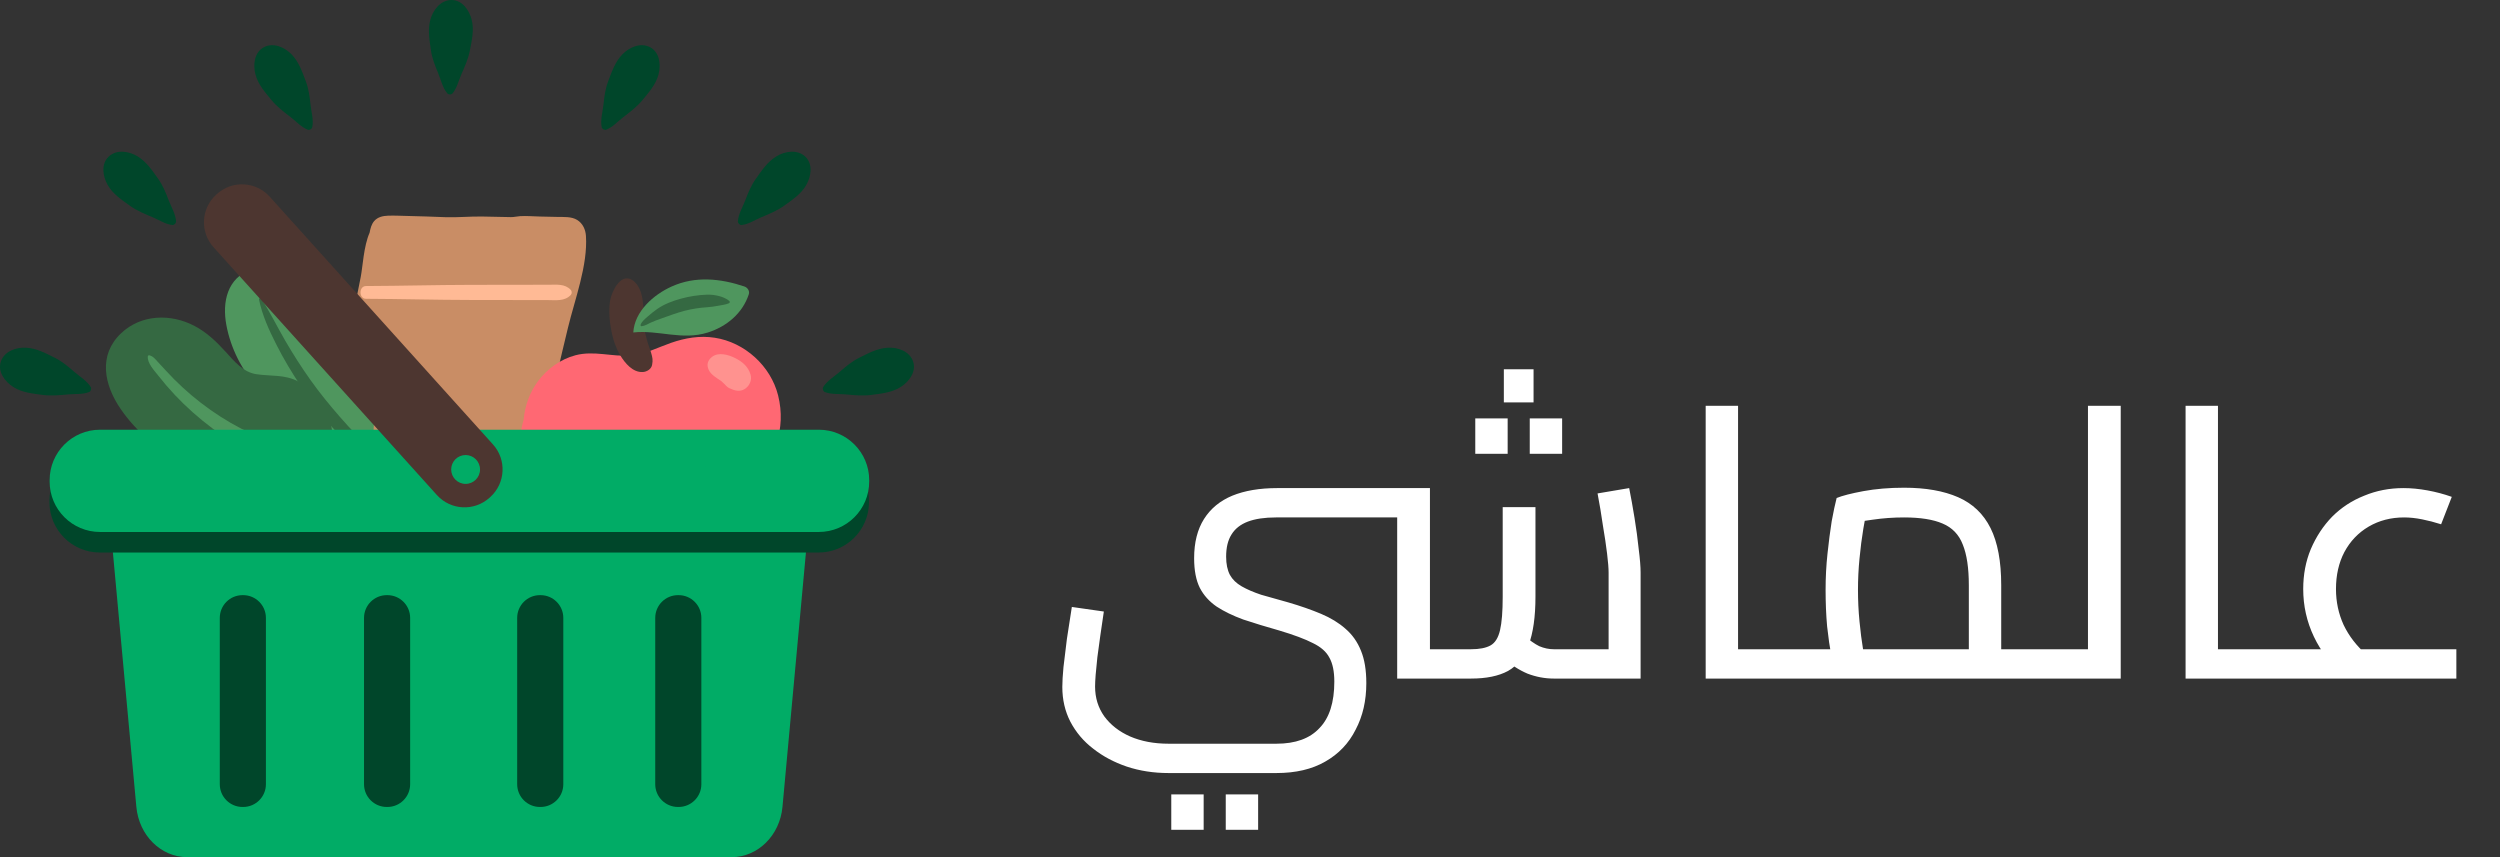 <svg width="210" height="72" viewBox="0 0 210 72" fill="none" xmlns="http://www.w3.org/2000/svg">
<rect x="0" y="0" width="210" height="72" fill="#333333" stroke="none"/>
<path d="M48.483 18.476C48 18.176 47.357 18.235 46.812 18.221C46.328 18.209 45.844 18.198 45.36 18.189C44.805 18.179 44.231 18.123 43.678 18.158C43.416 18.175 43.178 18.241 42.914 18.238C42.659 18.235 42.404 18.227 42.149 18.222C41.614 18.211 41.079 18.2 40.544 18.189C39.498 18.168 38.456 18.28 37.409 18.243C36.365 18.205 35.32 18.161 34.275 18.142C33.717 18.133 33.153 18.097 32.595 18.117C32.162 18.133 31.729 18.228 31.433 18.568C31.202 18.834 31.113 19.191 31.048 19.543C30.542 20.696 30.47 22.425 30.298 23.282C29.509 27.194 28.747 31.112 27.957 35.024C27.554 37.02 27.144 39.014 26.72 41.005C26.487 42.096 25.602 43.786 26.302 44.853C27.555 46.762 32.007 46.141 33.949 46.216C35.297 46.268 36.644 46.323 37.992 46.365C39.492 46.413 40.993 46.447 42.494 46.475C43.026 46.484 43.571 46.152 43.727 45.623C44.196 44.035 44.507 42.406 44.843 40.785C45.18 39.161 45.521 37.536 45.833 35.906C46.372 33.096 47.039 30.309 47.71 27.528C48.285 25.147 49.383 22.284 49.219 19.809C49.183 19.272 48.951 18.767 48.483 18.476Z" fill="#C98D65"/>
<path d="M47.946 24.351C47.452 23.821 46.745 23.918 46.108 23.918C45.377 23.919 44.646 23.92 43.915 23.922C42.452 23.924 40.99 23.926 39.528 23.928C36.602 23.933 33.679 24.016 30.754 24.027C30.439 24.026 30.282 24.294 30.283 24.563C30.282 24.832 30.439 25.101 30.754 25.099C33.679 25.11 36.602 25.194 39.528 25.198C40.99 25.2 42.453 25.202 43.915 25.204C44.615 25.206 45.316 25.207 46.017 25.207C46.676 25.209 47.431 25.327 47.946 24.775C48.05 24.663 48.05 24.463 47.946 24.351Z" fill="#FFBA95"/>
<path d="M21.122 22.619C19.083 23.355 18.65 25.364 19.016 27.313C19.383 29.268 20.325 31.126 21.668 32.592C22.331 33.316 23.116 33.879 23.865 34.505C24.201 34.786 24.535 35.096 24.774 35.465C25.079 35.936 25.13 36.466 25.223 37.007C25.843 40.619 30.592 42.084 32.382 45.09C32.712 45.645 33.771 45.575 33.74 44.804C33.69 43.557 33.64 42.311 33.59 41.064C33.549 40.048 33.655 38.851 32.971 38.011C32.402 37.314 31.366 37.066 31.383 36.029C31.399 35.036 31.874 34.105 31.851 33.101C31.829 32.15 31.48 31.233 30.887 30.492C30.216 29.655 29.323 29.426 28.457 28.882C27.685 28.396 27.425 27.453 27.151 26.638C26.852 25.751 26.507 24.918 25.919 24.179C24.777 22.742 22.899 21.977 21.122 22.619Z" fill="#4F965E"/>
<path d="M29.953 36.545C29.478 36.056 29.019 35.553 28.57 35.038C27.701 34.042 26.865 33.023 26.098 31.945C25.336 30.876 24.627 29.765 23.967 28.631C23.283 27.455 22.69 26.231 21.951 25.09C21.886 24.989 21.735 25.054 21.759 25.171C22.032 26.491 22.588 27.708 23.195 28.907C23.822 30.148 24.531 31.34 25.311 32.492C26.069 33.613 26.883 34.709 27.769 35.733C28.215 36.248 28.679 36.748 29.155 37.236C29.613 37.706 30.073 38.276 30.759 38.379C30.951 38.408 31.112 38.272 31.069 38.069C30.93 37.419 30.393 36.999 29.953 36.545Z" fill="#356942"/>
<path d="M10.172 27.994C8.237 29.831 8.741 32.308 10.115 34.324C11.494 36.347 13.473 37.975 15.71 38.965C16.815 39.454 17.977 39.701 19.131 40.037C19.648 40.188 20.177 40.372 20.629 40.67C21.205 41.05 21.524 41.622 21.895 42.186C24.377 45.951 30.453 45.259 33.954 47.763C34.599 48.225 35.759 47.624 35.343 46.77C34.672 45.39 34 44.01 33.328 42.629C32.781 41.505 32.309 40.103 31.124 39.494C30.139 38.988 28.849 39.22 28.356 38.043C27.884 36.915 27.96 35.632 27.439 34.512C26.945 33.451 26.1 32.589 25.064 32.047C23.896 31.436 22.775 31.618 21.531 31.432C20.421 31.265 19.664 30.331 18.951 29.547C18.177 28.696 17.376 27.927 16.349 27.384C14.352 26.329 11.859 26.394 10.172 27.994Z" fill="#356942"/>
<path d="M25.854 38.487C25.346 37.977 24.583 37.739 23.926 37.493C23.309 37.262 22.68 37.064 22.066 36.823C20.825 36.338 19.649 35.72 18.527 35.002C17.39 34.274 16.32 33.448 15.328 32.533C14.842 32.084 14.375 31.615 13.929 31.127C13.707 30.884 13.485 30.64 13.259 30.401C13.043 30.171 12.868 29.924 12.549 29.846C12.479 29.829 12.421 29.878 12.416 29.947C12.372 30.517 12.966 31.131 13.299 31.557C13.737 32.117 14.2 32.656 14.687 33.174C15.659 34.208 16.727 35.147 17.863 35.998C18.994 36.847 20.204 37.612 21.455 38.273C22.62 38.889 24.235 39.793 25.603 39.438C26.02 39.33 26.152 38.787 25.854 38.487Z" fill="#4F965E"/>
<path d="M65.361 33.213C64.742 30.739 62.556 28.755 60.036 28.37C58.776 28.177 57.561 28.385 56.365 28.8C55.266 29.182 54.166 29.767 52.99 29.863C51.42 29.991 49.91 29.429 48.34 29.841C47.084 30.172 45.949 30.992 45.183 32.031C44.481 32.983 44.091 34.099 43.988 35.234C43.695 36.256 43.608 37.339 43.78 38.395C44.734 44.258 51.157 46.369 56.305 44.821C61.184 43.353 66.782 38.902 65.361 33.213Z" fill="#FF6873"/>
<path d="M54.689 29.616C54.666 29.536 54.437 28.901 54.553 29.214C54.503 29.078 54.453 28.943 54.412 28.804C54.338 28.558 54.277 28.306 54.216 28.057C54.181 27.912 54.151 27.767 54.126 27.62C54.12 27.586 54.115 27.552 54.11 27.517C54.108 27.499 54.105 27.475 54.101 27.439C54.065 26.797 54.071 26.142 54.017 25.502C53.958 24.804 53.744 23.921 53.098 23.517C52.111 22.898 51.362 24.543 51.249 25.257C51.11 26.129 51.204 27.058 51.381 27.919C51.518 28.589 51.744 29.25 52.097 29.839C52.488 30.491 53.145 31.297 53.993 31.251C54.327 31.233 54.707 31.014 54.775 30.656C54.855 30.231 54.816 30.059 54.689 29.616Z" fill="#4D3630"/>
<path d="M62.528 24.064C60.51 23.388 58.403 23.172 56.42 24.066C54.901 24.751 53.3 26.15 53.197 27.926C55.319 27.696 57.281 28.616 59.455 27.931C61.035 27.434 62.376 26.32 62.9 24.719C62.992 24.434 62.79 24.151 62.528 24.064Z" fill="#4F965E"/>
<path d="M61.265 25.281C60.806 24.892 59.982 24.732 59.398 24.751C58.66 24.775 57.91 24.892 57.199 25.087C56.513 25.275 55.817 25.535 55.227 25.939C54.943 26.134 54.672 26.356 54.413 26.583C54.185 26.784 53.912 26.994 53.807 27.287C53.788 27.34 53.838 27.409 53.895 27.404C54.17 27.377 54.418 27.214 54.665 27.1C54.96 26.965 55.262 26.855 55.568 26.748C56.203 26.526 56.83 26.283 57.482 26.113C58.113 25.95 58.747 25.849 59.398 25.81C59.715 25.79 60.03 25.741 60.342 25.681C60.636 25.624 60.965 25.594 61.241 25.47C61.308 25.439 61.321 25.328 61.265 25.281Z" fill="#356942"/>
<path d="M61.52 32.713C61.5 32.705 61.479 32.698 61.459 32.689C61.515 32.711 61.535 32.719 61.52 32.713Z" fill="#FF928F"/>
<path d="M63.047 31.468C62.848 30.784 62.341 30.366 61.719 30.062C61.177 29.796 60.364 29.559 59.821 29.97C59.447 30.253 59.332 30.634 59.533 31.071C59.717 31.473 60.181 31.737 60.53 31.972C60.55 31.985 60.564 31.994 60.573 32C60.58 32.006 60.585 32.011 60.597 32.02C60.676 32.086 60.75 32.159 60.823 32.232C60.882 32.291 60.937 32.353 60.999 32.409C61.106 32.525 61.234 32.607 61.381 32.655C61.46 32.688 61.506 32.707 61.52 32.713C61.907 32.871 62.311 32.883 62.66 32.604C62.992 32.339 63.17 31.892 63.047 31.468Z" fill="#FF928F"/>
<path d="M61.459 72H15.723C13.52 72 11.675 70.175 11.454 67.778L9.218 43.534C8.963 40.77 10.947 38.37 13.487 38.37H63.694C66.235 38.37 68.219 40.77 67.964 43.534L65.728 67.778C65.507 70.175 63.662 72 61.459 72Z" fill="#01AC66"/>
<path d="M20.426 67.785H20.372C19.317 67.785 18.462 66.93 18.462 65.875V51.903C18.462 50.848 19.317 49.992 20.372 49.992H20.426C21.481 49.992 22.336 50.848 22.336 51.903V65.875C22.336 66.93 21.481 67.785 20.426 67.785Z" fill="#00462A"/>
<path d="M32.542 67.785H32.488C31.433 67.785 30.578 66.93 30.578 65.875V51.903C30.578 50.848 31.433 49.992 32.488 49.992H32.542C33.596 49.992 34.452 50.848 34.452 51.903V65.875C34.452 66.93 33.596 67.785 32.542 67.785Z" fill="#00462A"/>
<path d="M45.407 67.785H45.353C44.299 67.785 43.443 66.93 43.443 65.875V51.903C43.443 50.848 44.299 49.992 45.353 49.992H45.407C46.462 49.992 47.318 50.848 47.318 51.903V65.875C47.318 66.93 46.462 67.785 45.407 67.785Z" fill="#00462A"/>
<path d="M57.004 67.785H56.95C55.896 67.785 55.04 66.93 55.04 65.875V51.903C55.04 50.848 55.896 49.992 56.95 49.992H57.004C58.059 49.992 58.914 50.848 58.914 51.903V65.875C58.914 66.93 58.059 67.785 57.004 67.785Z" fill="#00462A"/>
<path d="M68.76 46.412H8.388C6.049 46.412 4.153 44.516 4.153 42.176V42.057C4.153 39.718 6.049 37.822 8.388 37.822H68.76C71.1 37.822 72.996 39.718 72.996 42.057V42.176C72.996 44.516 71.1 46.412 68.76 46.412Z" fill="#00462A"/>
<path d="M68.778 44.686H8.405C6.065 44.686 4.169 42.79 4.169 40.451V40.332C4.169 37.992 6.065 36.096 8.405 36.096H68.778C71.117 36.096 73.013 37.992 73.013 40.332V40.451C73.013 42.79 71.117 44.686 68.778 44.686Z" fill="#01AC66"/>
<path d="M36.698 41.583L17.937 20.767C16.78 19.483 16.883 17.504 18.167 16.347L18.232 16.288C19.516 15.131 21.495 15.234 22.652 16.518L41.412 37.334C42.569 38.617 42.466 40.596 41.182 41.753L41.117 41.812C39.833 42.969 37.855 42.867 36.698 41.583Z" fill="#4D3630"/>
<path d="M40.322 39.435C40.322 40.104 39.779 40.646 39.11 40.646C38.441 40.646 37.899 40.104 37.899 39.435C37.899 38.766 38.441 38.223 39.11 38.223C39.779 38.223 40.322 38.766 40.322 39.435Z" fill="#01AC66"/>
<path d="M66.658 38.524H60.692C60.154 38.524 59.741 38.719 59.452 39.017C58.873 39.43 58.743 40.291 59.049 40.964C59.26 41.611 59.806 42.134 60.692 42.134H66.658C68.981 42.134 68.985 38.524 66.658 38.524Z" fill="#01AC66"/>
<path d="M57.071 40.329C57.042 39.674 56.683 39.2 56.151 38.974C55.924 38.839 55.663 38.755 55.373 38.755H54.176C53.352 38.755 52.564 39.479 52.602 40.329C52.64 41.182 53.293 41.903 54.176 41.903H55.373C55.539 41.903 55.702 41.867 55.858 41.812C56.528 41.697 57.101 40.995 57.071 40.329Z" fill="#01AC66"/>
<path d="M39.62 1.651C39.424 0.881 38.85 0.008 37.94 6.12711e-05C37.005 -0.008 36.365 0.853 36.15 1.651C35.918 2.514 36.074 3.348 36.196 4.211C36.291 4.884 36.531 5.488 36.792 6.112C37.028 6.675 37.175 7.377 37.577 7.847C37.676 7.963 37.912 7.963 38.011 7.847C38.386 7.406 38.524 6.768 38.754 6.244C39.048 5.577 39.34 4.928 39.477 4.211C39.638 3.369 39.838 2.503 39.62 1.651Z" fill="#00462A"/>
<path d="M55.319 6.241C55.518 5.472 55.435 4.431 54.642 3.985C53.827 3.527 52.851 3.973 52.278 4.569C51.658 5.213 51.394 6.019 51.084 6.834C50.843 7.47 50.763 8.114 50.691 8.788C50.626 9.394 50.416 10.081 50.543 10.686C50.574 10.836 50.78 10.949 50.923 10.895C51.464 10.69 51.892 10.197 52.347 9.85C52.925 9.407 53.494 8.979 53.96 8.416C54.507 7.755 55.098 7.093 55.319 6.241Z" fill="#00462A"/>
<path d="M67.737 15.523C68.126 14.83 68.311 13.802 67.658 13.169C66.987 12.518 65.929 12.701 65.223 13.13C64.46 13.596 63.998 14.307 63.491 15.017C63.096 15.569 62.853 16.172 62.612 16.805C62.395 17.375 62.017 17.985 61.984 18.602C61.976 18.755 62.147 18.917 62.299 18.901C62.874 18.84 63.414 18.474 63.942 18.253C64.614 17.973 65.273 17.704 65.868 17.279C66.565 16.779 67.306 16.29 67.737 15.523Z" fill="#00462A"/>
<path d="M75.672 32.499C76.341 32.07 76.987 31.25 76.707 30.384C76.42 29.494 75.4 29.159 74.576 29.207C73.683 29.259 72.941 29.671 72.161 30.059C71.552 30.362 71.055 30.78 70.545 31.226C70.086 31.627 69.466 31.988 69.147 32.518C69.069 32.649 69.143 32.873 69.284 32.93C69.822 33.147 70.47 33.076 71.04 33.13C71.765 33.197 72.473 33.269 73.197 33.173C74.048 33.059 74.932 32.975 75.672 32.499Z" fill="#00462A"/>
<path d="M21.455 6.241C21.256 5.472 21.339 4.431 22.132 3.985C22.947 3.527 23.923 3.973 24.496 4.569C25.116 5.213 25.38 6.019 25.69 6.834C25.931 7.47 26.011 8.114 26.083 8.788C26.148 9.394 26.358 10.081 26.231 10.686C26.2 10.836 25.994 10.949 25.851 10.895C25.31 10.69 24.882 10.197 24.427 9.85C23.849 9.407 23.28 8.979 22.814 8.416C22.267 7.755 21.676 7.093 21.455 6.241Z" fill="#00462A"/>
<path d="M9.037 15.523C8.648 14.83 8.463 13.802 9.116 13.169C9.787 12.518 10.845 12.701 11.551 13.13C12.315 13.596 12.776 14.307 13.283 15.017C13.678 15.569 13.921 16.172 14.162 16.805C14.38 17.375 14.757 17.985 14.79 18.602C14.798 18.755 14.627 18.917 14.476 18.901C13.9 18.84 13.36 18.474 12.832 18.253C12.16 17.973 11.501 17.704 10.907 17.279C10.209 16.779 9.468 16.29 9.037 15.523Z" fill="#00462A"/>
<path d="M1.102 32.499C0.433 32.07 -0.213 31.25 0.067 30.384C0.354 29.494 1.374 29.159 2.198 29.207C3.091 29.259 3.833 29.671 4.613 30.059C5.222 30.362 5.719 30.78 6.229 31.226C6.688 31.627 7.308 31.988 7.626 32.518C7.705 32.649 7.631 32.873 7.49 32.93C6.952 33.147 6.304 33.076 5.734 33.13C5.009 33.197 4.301 33.269 3.577 33.173C2.726 33.059 1.842 32.975 1.102 32.499Z" fill="#00462A"/>
<path d="M98.163 64.936C96.905 64.936 95.731 64.755 94.643 64.392C93.577 64.029 92.638 63.528 91.827 62.888C91.017 62.269 90.377 61.512 89.907 60.616C89.459 59.741 89.235 58.771 89.235 57.704C89.235 57.277 89.267 56.723 89.331 56.04C89.417 55.336 89.513 54.547 89.619 53.672C89.747 52.797 89.886 51.901 90.035 50.984L92.723 51.368C92.51 52.776 92.329 54.056 92.179 55.208C92.051 56.36 91.987 57.181 91.987 57.672C91.987 58.611 92.243 59.443 92.755 60.168C93.289 60.893 94.014 61.459 94.931 61.864C95.87 62.269 96.947 62.472 98.163 62.472H107.219C108.819 62.472 110.025 62.035 110.835 61.16C111.667 60.307 112.083 59.005 112.083 57.256C112.083 56.403 111.945 55.731 111.667 55.24C111.411 54.749 110.953 54.344 110.291 54.024C109.63 53.683 108.691 53.331 107.475 52.968C106.345 52.648 105.331 52.339 104.435 52.04C103.561 51.72 102.814 51.357 102.195 50.952C101.577 50.525 101.107 50.003 100.787 49.384C100.467 48.744 100.307 47.912 100.307 46.888C100.307 45.565 100.585 44.467 101.139 43.592C101.694 42.717 102.483 42.067 103.507 41.64C104.553 41.213 105.811 41 107.283 41L107.187 43.464C106.227 43.464 105.438 43.581 104.819 43.816C104.201 44.051 103.742 44.413 103.443 44.904C103.145 45.373 102.995 45.992 102.995 46.76C102.995 47.379 103.102 47.891 103.315 48.296C103.529 48.68 103.859 49 104.307 49.256C104.755 49.512 105.299 49.747 105.939 49.96C106.601 50.152 107.358 50.365 108.211 50.6C109.235 50.899 110.153 51.219 110.963 51.56C111.774 51.901 112.457 52.317 113.011 52.808C113.587 53.299 114.025 53.917 114.323 54.664C114.622 55.389 114.771 56.296 114.771 57.384C114.771 58.856 114.473 60.157 113.875 61.288C113.299 62.44 112.446 63.336 111.315 63.976C110.206 64.616 108.841 64.936 107.219 64.936H98.163ZM107.187 43.464L107.283 41H117.363V43.464H107.187ZM117.363 57V41H120.115V57H117.363ZM120.115 57V54.536H123.571C124.275 54.536 124.819 54.429 125.203 54.216C125.587 54.003 125.854 53.576 126.003 52.936C126.153 52.296 126.227 51.357 126.227 50.12V42.6H128.979V50.12C128.979 51.805 128.787 53.16 128.403 54.184C128.041 55.187 127.465 55.912 126.675 56.36C125.886 56.787 124.851 57 123.571 57H120.115ZM130.515 57C129.769 57 129.033 56.861 128.307 56.584C127.603 56.285 126.91 55.837 126.227 55.24L128.019 53.384C128.489 53.789 128.915 54.088 129.299 54.28C129.705 54.451 130.11 54.536 130.515 54.536H136.243L135.123 55.688V48.104C135.123 47.741 135.081 47.208 134.995 46.504C134.91 45.8 134.793 45.011 134.643 44.136C134.515 43.24 134.366 42.344 134.195 41.448L136.851 41C137.001 41.747 137.15 42.579 137.299 43.496C137.449 44.413 137.566 45.288 137.651 46.12C137.758 46.952 137.811 47.613 137.811 48.104V57H130.515ZM126.323 33.8V31.016H128.819V33.8H126.323ZM123.923 38.12V35.144H126.643V38.12H123.923ZM128.499 38.12V35.144H131.219V38.12H128.499ZM98.387 69.704V66.728H101.107V69.704H98.387ZM102.963 69.704V66.728H105.683V69.704H102.963ZM145.997 57V54.536H149.869V57H145.997ZM143.277 57V34.088H145.997V57H143.277ZM149.869 57V54.536C149.997 54.536 150.103 54.568 150.189 54.632C150.274 54.675 150.338 54.749 150.381 54.856C150.423 54.963 150.455 55.091 150.477 55.24C150.498 55.389 150.509 55.56 150.509 55.752C150.509 55.944 150.498 56.125 150.477 56.296C150.455 56.445 150.423 56.573 150.381 56.68C150.338 56.787 150.274 56.872 150.189 56.936C150.103 56.979 149.997 57 149.869 57ZM168.102 57V54.536H171.558V57H168.102ZM149.862 57C149.734 57 149.627 56.979 149.542 56.936C149.456 56.872 149.392 56.787 149.35 56.68C149.307 56.573 149.275 56.445 149.254 56.296C149.232 56.125 149.222 55.944 149.222 55.752C149.222 55.496 149.243 55.283 149.286 55.112C149.307 54.941 149.371 54.803 149.478 54.696C149.563 54.589 149.691 54.536 149.862 54.536V57ZM149.862 57V54.536H167.238L165.382 55.88V49.16C165.382 47.709 165.211 46.568 164.87 45.736C164.55 44.904 163.984 44.317 163.174 43.976C162.384 43.635 161.307 43.464 159.942 43.464C159.046 43.464 158.16 43.528 157.286 43.656C156.411 43.763 155.728 43.923 155.238 44.136L156.902 42.472C156.774 42.984 156.646 43.635 156.518 44.424C156.39 45.192 156.283 46.024 156.198 46.92C156.112 47.795 156.07 48.669 156.07 49.544C156.07 50.44 156.112 51.325 156.198 52.2C156.283 53.075 156.379 53.832 156.486 54.472C156.592 55.091 156.678 55.528 156.742 55.784L154.15 56.52C154.064 56.243 153.958 55.763 153.83 55.08C153.702 54.397 153.584 53.576 153.478 52.616C153.392 51.656 153.35 50.632 153.35 49.544C153.35 48.499 153.403 47.485 153.51 46.504C153.616 45.501 153.734 44.595 153.862 43.784C154.011 42.973 154.15 42.323 154.278 41.832C154.747 41.64 155.494 41.448 156.518 41.256C157.563 41.064 158.704 40.968 159.942 40.968C161.755 40.968 163.27 41.235 164.486 41.768C165.702 42.301 166.608 43.165 167.206 44.36C167.803 45.555 168.102 47.155 168.102 49.16V57H149.862ZM171.558 57V54.536C171.686 54.536 171.792 54.568 171.878 54.632C171.963 54.675 172.027 54.749 172.07 54.856C172.112 54.963 172.144 55.091 172.166 55.24C172.187 55.389 172.198 55.56 172.198 55.752C172.198 55.944 172.187 56.125 172.166 56.296C172.144 56.445 172.112 56.573 172.07 56.68C172.027 56.787 171.963 56.872 171.878 56.936C171.792 56.979 171.686 57 171.558 57ZM175.389 57V34.088H178.141V57H175.389ZM171.549 57V54.536H175.389V57H171.549ZM171.549 57C171.421 57 171.314 56.979 171.229 56.936C171.144 56.872 171.08 56.787 171.037 56.68C170.994 56.573 170.962 56.445 170.941 56.296C170.92 56.125 170.909 55.944 170.909 55.752C170.909 55.496 170.93 55.283 170.973 55.112C170.994 54.941 171.058 54.803 171.165 54.696C171.25 54.589 171.378 54.536 171.549 54.536V57ZM186.309 57V54.536H190.181V57H186.309ZM183.589 57V34.088H186.309V57H183.589ZM190.181 57V54.536C190.309 54.536 190.416 54.568 190.501 54.632C190.586 54.675 190.65 54.749 190.693 54.856C190.736 54.963 190.768 55.091 190.789 55.24C190.81 55.389 190.821 55.56 190.821 55.752C190.821 55.944 190.81 56.125 190.789 56.296C190.768 56.445 190.736 56.573 190.693 56.68C190.65 56.787 190.586 56.872 190.501 56.936C190.416 56.979 190.309 57 190.181 57ZM196.99 56.84C195.838 55.859 194.963 54.739 194.366 53.48C193.769 52.221 193.47 50.888 193.47 49.48C193.47 48.264 193.683 47.144 194.11 46.12C194.558 45.075 195.155 44.168 195.902 43.4C196.67 42.632 197.566 42.045 198.59 41.64C199.614 41.213 200.713 41 201.886 41C202.526 41 203.198 41.064 203.902 41.192C204.606 41.32 205.289 41.501 205.95 41.736L205.054 44.04C204.521 43.869 203.987 43.731 203.454 43.624C202.921 43.517 202.419 43.464 201.95 43.464C200.841 43.464 199.849 43.72 198.974 44.232C198.099 44.744 197.417 45.459 196.926 46.376C196.457 47.272 196.222 48.307 196.222 49.48C196.222 50.547 196.435 51.549 196.862 52.488C197.31 53.427 197.961 54.269 198.814 55.016L196.99 56.84ZM190.174 57V54.536H206.334V57H190.174ZM190.174 57C190.046 57 189.939 56.979 189.854 56.936C189.769 56.872 189.705 56.787 189.662 56.68C189.619 56.573 189.587 56.445 189.566 56.296C189.545 56.125 189.534 55.944 189.534 55.752C189.534 55.496 189.555 55.283 189.598 55.112C189.619 54.941 189.683 54.803 189.79 54.696C189.875 54.589 190.003 54.536 190.174 54.536V57Z" fill="white"/>
</svg>
